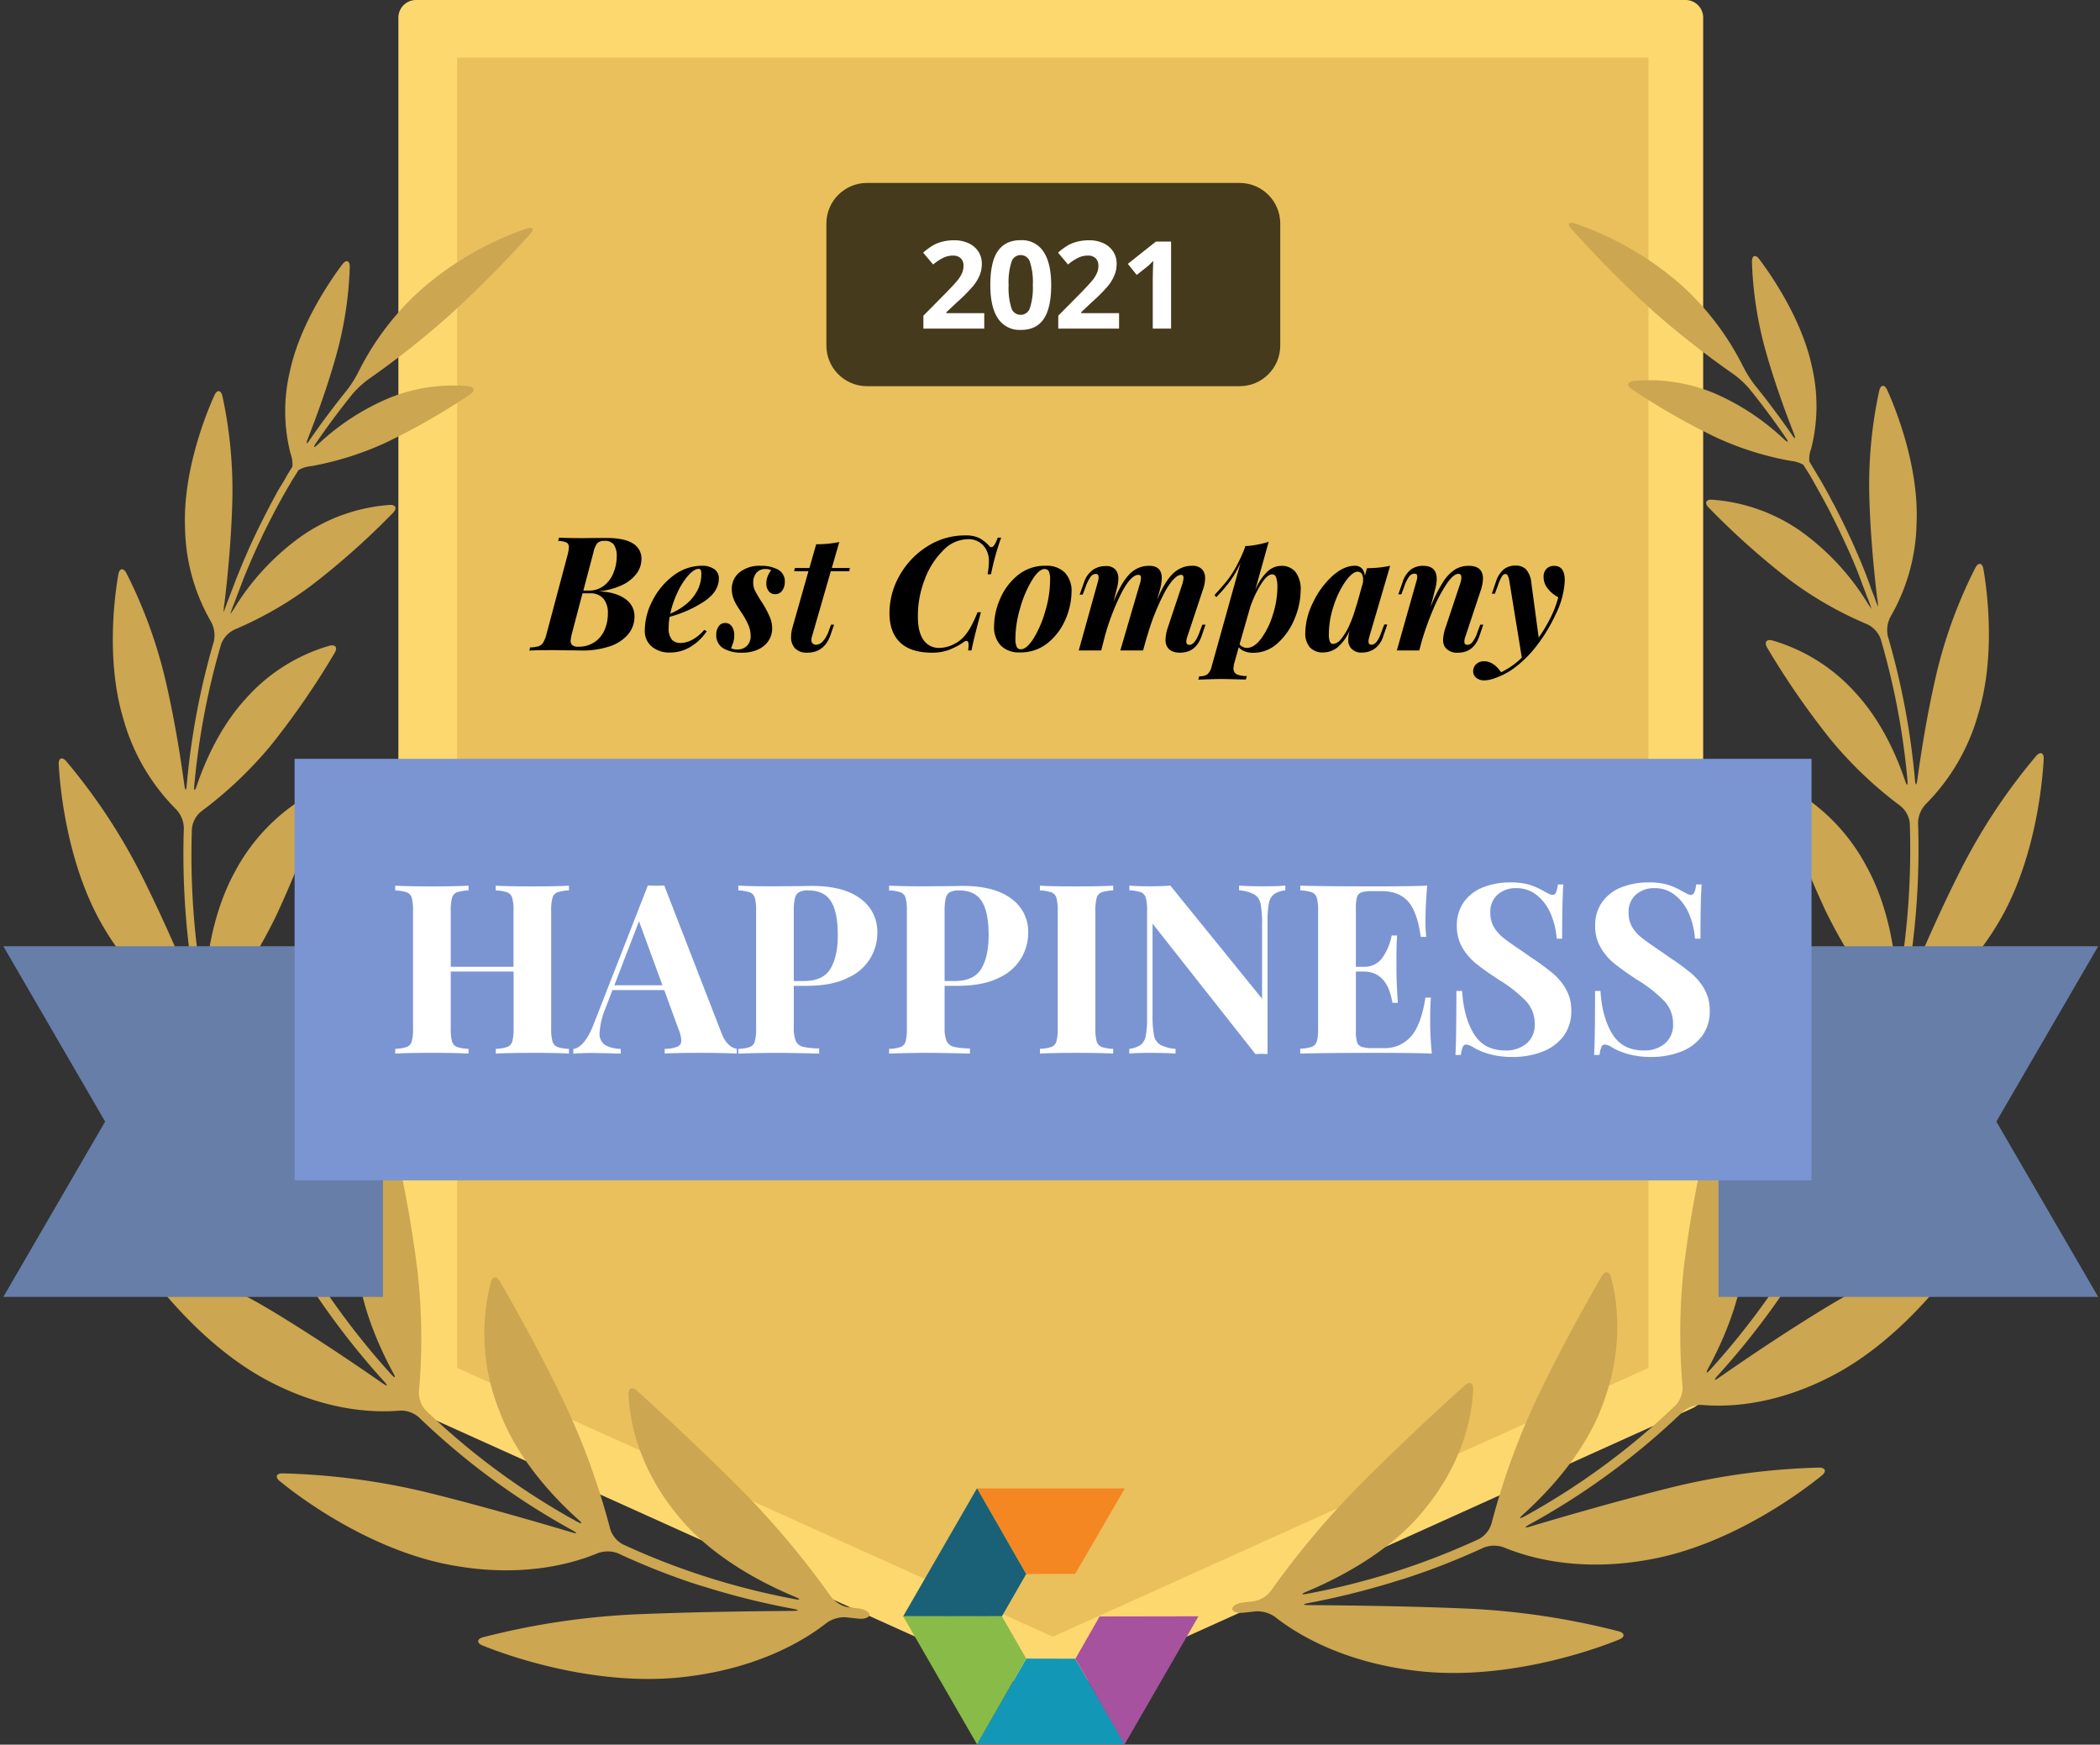 <svg width="620" height="515" fill="none" xmlns="http://www.w3.org/2000/svg"><rect width="100%" height="100%" fill="#333333" stroke="none"/><g clip-path="url(#clip0)"><path d="M497.6 410.95l-187.38 84.54-187.38-84.54V5.19H497.6v405.76z" fill="#FDD86F"/><path d="M310.22 500.68a5.358 5.358 0 0 1-2.13-.47l-187.36-84.54a5.189 5.189 0 0 1-3.11-4.66V5.19a5.222 5.222 0 0 1 1.54-3.678A5.217 5.217 0 0 1 122.85 0h374.8a5.19 5.19 0 0 1 5.19 5.19V411a5.18 5.18 0 0 1-.869 2.788 5.179 5.179 0 0 1-2.241 1.872l-187.37 84.6a5.423 5.423 0 0 1-2.14.42zM127.98 407.6l182.2 82.19 182.2-82.19V10.39h-364.4V407.6z" fill="#FDD86F"/><path d="M134.98 403.79V17h351.71v386.79l-175.86 79.34-175.85-79.34z" fill="#E9C05B"/><path d="M245.27 471.23a252.107 252.107 0 0 0-25.35-30.38c-13.68-13.79-26.7-25.66-31.94-30.39-1.36-1.21-2.48-.73-2.41 1.08.23 6.22 2.07 20.65 14.51 35.77 9.53 11.82 24.07 19.64 34.69 24.07 1.67.7 1.56 1-.18.64a214.15 214.15 0 0 1-50.72-16.16 7.782 7.782 0 0 1-3.73-4.59 213.534 213.534 0 0 0-12.78-35.61c-7.92-16.74-16.35-31.49-19.83-37.48-.92-1.56-2.15-1.45-2.62.31a61.2 61.2 0 0 0 2.48 37.88c5.07 13.75 15.42 25.06 23.32 32.17 1.36 1.19 1.19 1.46-.4.59a211.535 211.535 0 0 1-44.62-32.83 7.728 7.728 0 0 1-2-5.56c1.04-11.815.9-23.703-.42-35.49a350.645 350.645 0 0 0-7.22-39.5c-.42-1.76-1.55-2-2.58-.45a60.301 60.301 0 0 0-8.3 34.95c.64 13.53 6.22 26.34 10.88 34.94.89 1.56.63 1.79-.59.45a222.588 222.588 0 0 1-31.82-45.35 7.669 7.669 0 0 1-.15-5.91 168.328 168.328 0 0 0 10.54-33.54 332.273 332.273 0 0 0 4.95-39.52c.11-1.8-1-2.39-2.35-1.23a59.472 59.472 0 0 0-18.38 30.53c-3.47 13.14-2.12 27.08-.28 36.64.34 1.77 0 1.88-.7.23A232.842 232.842 0 0 1 62.5 304a7.539 7.539 0 0 1 1.39-5.72 150.236 150.236 0 0 0 17.57-27.81 297.558 297.558 0 0 0 13.77-35.16c.54-1.73-.38-2.57-2-1.76a56.999 56.999 0 0 0-23.81 23.65c-6.23 11.28-8.32 24.47-8.91 33.67-.12 1.81-.43 1.84-.74 0a229.044 229.044 0 0 1-3.11-46.26 7.543 7.543 0 0 1 2.83-5.15 118.865 118.865 0 0 0 20.42-19.36 234.573 234.573 0 0 0 18.91-27.4c.92-1.55.22-2.56-1.56-2.09a52.569 52.569 0 0 0-24.63 15.55c-7.42 8.05-12 18.27-14.53 25.75-.59 1.73-.9 1.67-.73-.14a219.13 219.13 0 0 1 7.92-41.63 7.771 7.771 0 0 1 4-4.32 108.591 108.591 0 0 0 22.89-13.19 226.146 226.146 0 0 0 23.87-21.26c1.26-1.31.81-2.43-1-2.32a52 52 0 0 0-26.07 9.24 72.997 72.997 0 0 0-19.44 20.65c-.46.812-.98 1.588-1.56 2.32a1.6 1.6 0 0 1 .16-.48c.31-.91.62-1.79 1-2.69.38-.9.63-1.75 1-2.63l1-2.66 1-2.61c.38-.89.73-1.78 1.11-2.65l1.1-2.6 1.17-2.62c.39-.86.79-1.71 1.2-2.57l1.22-2.61 1.28-2.54c.44-.85.87-1.72 1.32-2.58.45-.86.87-1.68 1.32-2.5l1.4-2.57c.47-.84.94-1.66 1.42-2.49.48-.83 1-1.69 1.46-2.53l1.56-2.46.42-.68a8.35 8.35 0 0 1 3.67-1.17 91.592 91.592 0 0 0 21.91-6.86 194.015 194.015 0 0 0 25.13-14.38c1.56-1 1.28-2.17-.53-2.37a49.836 49.836 0 0 0-24.06 3.75 70.525 70.525 0 0 0-20.34 13.39c-1.32 1.23-1.55 1-.54-.45 3.333-4.88 6.89-9.66 10.67-14.34a27.282 27.282 0 0 1 4.72-4.39 258.618 258.618 0 0 0 23.23-18.27 334.264 334.264 0 0 0 24.6-24.7c1.21-1.36.76-2.09-.95-1.56a92.928 92.928 0 0 0-31.1 17.87 81.064 81.064 0 0 0-18.67 24.4 34.683 34.683 0 0 1-3.47 5.51 239.828 239.828 0 0 0-10.88 14.54c-1 1.55-1.26 1.37-.61-.31 2.44-6.22 5.68-15 8.26-24.19a110 110 0 0 0 4.11-26.54c0-1.82-1.06-2.18-2.15-.74-4 5.31-12.68 18.15-15.55 31.71a50.62 50.62 0 0 0 .2 24.19 9.11 9.11 0 0 1 .56 3.84l-.44.73c-.49.81-1 1.56-1.46 2.43-.46.87-1 1.72-1.55 2.61-.55.89-1 1.63-1.4 2.44l-1.43 2.64-1.31 2.52c-.47.89-.9 1.78-1.35 2.68-.45.9-.84 1.66-1.25 2.49-.41.83-.85 1.8-1.27 2.69-.42.89-.8 1.69-1.18 2.53-.38.84-.75 1.78-1.17 2.71-.42.93-.75 1.69-1.1 2.55-.35.86-.75 1.82-1.12 2.74-.37.92-.7 1.71-1 2.56-.3.85-.72 1.84-1.06 2.76-.34.92-.64 1.72-1 2.58l-1 2.78c-.03.184-.087.363-.17.53a10.09 10.09 0 0 1 .22-2.74c.9-7.54 2-18.66 2.3-30a130.998 130.998 0 0 0-2.94-31.1c-.41-1.76-1.56-1.87-2.32-.22-3 6.61-9.44 23.33-8.69 39.53a57.11 57.11 0 0 0 7.63 27.31 8.42 8.42 0 0 1 .86 5.9 219.486 219.486 0 0 0-8 42.36c-.16 1.81-.45 1.81-.7 0-1.09-8-2.91-19.63-5.65-31.27a140.888 140.888 0 0 0-11.5-31.35c-.84-1.55-2-1.41-2.33.38-1.3 7.38-3.57 26.29 1.55 43a60.876 60.876 0 0 0 15.48 26.4 8.26 8.26 0 0 1 2.3 5.48c-.53 15.786.56 31.586 3.25 47.15.31 1.79 0 1.87-.67.2-3.54-8.63-9.11-21.54-15.55-34.29a173.616 173.616 0 0 0-21.77-32.75c-1.19-1.37-2.29-.92-2.2.89.44 8.36 2.87 31.1 13.67 48.85 8.9 14.83 19.44 22.11 25.4 25.33a8.21 8.21 0 0 1 3.57 4.66 233.449 233.449 0 0 0 15.07 44.47c.74 1.65.49 1.8-.61.36-6-7.78-15-19.38-24.88-30.56a185.857 185.857 0 0 0-31.11-28c-1.55-1-2.46-.32-1.93 1.42 2.48 8.4 10.86 31.38 26.85 46.93 13.17 13 26 17.45 32.93 19a7.998 7.998 0 0 1 4.68 3.57 225.985 225.985 0 0 0 32.43 46.19c1.21 1.34 1 1.55-.47.53-8.15-5.68-20.22-13.84-32.75-21.42a181.83 181.83 0 0 0-37.89-17.1c-1.72-.53-2.44.45-1.41 1.94 4.9 7.2 19.8 26.66 39.72 36.59 16.57 8.37 30.26 8.67 37.37 8.07a8.112 8.112 0 0 1 5.62 1.9 213.514 213.514 0 0 0 45.38 33.41c1.55.87 1.55 1.13-.25.6-10.39-3.11-25.83-7.57-41.34-11.46a204.863 204.863 0 0 0-44-5.94c-1.82 0-2.24 1.12-.82 2.27 7 5.77 28.41 21.31 52.42 25.13 20 3.33 34.37-.88 41.43-3.81a8.515 8.515 0 0 1 6 0 212.632 212.632 0 0 0 21.16 8.5c1.71.57 3.11 1 3.11 1s1.41.42 3.11.95a226.815 226.815 0 0 0 24.38 5.95c1.78.35 1.76.59 0 .61-11.74.09-29.2.3-46.08 1a220.751 220.751 0 0 0-45.57 6.8c-1.74.49-1.82 1.68-.14 2.38 8.64 3.53 34.69 12.44 60.44 9.22 21.52-2.63 34.91-10.89 41.18-15.82a9.071 9.071 0 0 1 5.79-1.69c1.21.15 2.42.28 3.64.4 1.8.19 3.26-.36 3.26-1.17 0-.81-1.46-1.64-3.25-1.85l-3.11-.37a8.35 8.35 0 0 1-5.07-3.18zm129.89-1.56a252.188 252.188 0 0 1 25.37-30.37c13.68-13.8 26.7-25.66 32-30.39 1.33-1.21 2.45-.73 2.39 1.07-.23 6.22-2 20.65-14.52 35.77-9.52 11.82-24.06 19.64-34.67 24.08-1.68.7-1.56 1 .17.63a214.125 214.125 0 0 0 50.72-16.15 7.782 7.782 0 0 0 3.73-4.59 212.445 212.445 0 0 1 12.78-35.62c7.92-16.73 16.35-31.49 19.83-37.48.92-1.55 2.15-1.44 2.61.31 1.67 6 4.25 20.22-2.47 37.89-5.12 13.75-15.47 25.05-23.37 32.18-1.35 1.2-1.18 1.46.41.59a212.063 212.063 0 0 0 44.62-32.83 7.713 7.713 0 0 0 2-5.55c-1.04-11.815-.9-23.703.42-35.49a355.95 355.95 0 0 1 7.23-39.41c.42-1.76 1.63-2 2.58-.45a60.113 60.113 0 0 1 8.29 34.94c-.64 13.53-6.22 26.35-10.89 35-.87 1.56-.62 1.79.59.45a222.079 222.079 0 0 0 31.82-45.35 7.613 7.613 0 0 0 .16-5.91 169.886 169.886 0 0 1-10.55-33.54 332.656 332.656 0 0 1-5-39.52c-.11-1.81 1-2.4 2.37-1.23a59.507 59.507 0 0 1 18.38 30.43c3.48 13.15 2.13 27.08.3 36.65-.35 1.77 0 1.88.69.23a232.213 232.213 0 0 0 14.83-43.62 7.573 7.573 0 0 0-1.4-5.72 149.87 149.87 0 0 1-17.6-27.81 299.304 299.304 0 0 1-13.76-35.16c-.55-1.73.37-2.57 2-1.76a57.005 57.005 0 0 1 23.76 23.66c6.31 11.32 8.4 24.51 9 33.67.11 1.8.42 1.83.73 0a229.107 229.107 0 0 0 3.13-46.27 7.555 7.555 0 0 0-2.83-5.15 118.217 118.217 0 0 1-20.38-19.36 235.283 235.283 0 0 1-18.91-27.34c-.91-1.56-.21-2.57 1.56-2.1a52.743 52.743 0 0 1 24.62 15.55c7.43 8.06 12 18.28 14.52 25.76.59 1.72.9 1.66.73-.14a218.48 218.48 0 0 0-7.91-41.64 7.802 7.802 0 0 0-4-4.32 107.932 107.932 0 0 1-23-13.19 226.272 226.272 0 0 1-23.79-21.26c-1.28-1.3-.83-2.42 1-2.31a52.148 52.148 0 0 1 26.1 9.23 73.051 73.051 0 0 1 19.43 20.66c.469.803.99 1.575 1.56 2.31a1.696 1.696 0 0 0-.16-.48c-.31-.9-.62-1.79-1-2.69-.38-.9-.64-1.74-1-2.63-.36-.89-.67-1.77-1-2.66l-1-2.61c-.35-.89-.73-1.77-1.08-2.64l-1.12-2.6-1.2-2.63c-.39-.85-.79-1.71-1.2-2.57-.41-.86-.81-1.74-1.24-2.61-.43-.87-.83-1.68-1.26-2.53l-1.3-2.58c-.43-.84-.89-1.68-1.34-2.51l-1.4-2.56-1.4-2.49-1.43-2.54-1.55-2.45-.42-.69a8.71 8.71 0 0 0-3.67-1.17 90.832 90.832 0 0 1-21.91-6.85 195.337 195.337 0 0 1-25.14-14.39c-1.55-1-1.27-2.16.53-2.36a49.9 49.9 0 0 1 24.17 3.74 70.912 70.912 0 0 1 20.22 13.39c1.32 1.23 1.55 1 .54-.45-3.333-4.88-6.89-9.66-10.67-14.34a27.094 27.094 0 0 0-4.76-4.38 263.612 263.612 0 0 1-23.32-18.27 336.234 336.234 0 0 1-24.56-24.67c-1.21-1.35-.76-2.08 1-1.56a93.308 93.308 0 0 1 31.11 17.87 81.202 81.202 0 0 1 18.66 24.41 34.178 34.178 0 0 0 3.47 5.5c3.84 4.753 7.467 9.6 10.88 14.54 1 1.56 1.26 1.37.61-.31-2.44-6.22-5.68-15-8.26-24.18a110.53 110.53 0 0 1-4.1-26.55c0-1.82 1.06-2.18 2.14-.73 4 5.3 12.69 18.15 15.56 31.71a51.1 51.1 0 0 1-.19 24.18 9 9 0 0 0-.58 3.84l.44.74 1.46 2.42c.51.86 1 1.73 1.56 2.61l1.38 2.45c.48.88 1 1.75 1.43 2.64.43.89.89 1.65 1.32 2.47.43.82.91 1.78 1.36 2.68.45.9.84 1.66 1.24 2.49l1.29 2.69 1.17 2.53c.4.9.81 1.81 1.19 2.71.38.9.75 1.69 1.11 2.55l1.12 2.73c.35.86.69 1.71 1 2.57.31.86.71 1.84 1 2.75.29.91.64 1.73 1 2.59l1 2.78.19.53c.02-.919-.06-1.838-.24-2.74-.9-7.54-2-18.66-2.3-30a130.993 130.993 0 0 1 2.94-31.1c.41-1.76 1.56-1.87 2.32-.22 3 6.61 9.44 23.33 8.69 39.53a57.098 57.098 0 0 1-7.62 27.33 8.381 8.381 0 0 0-.85 5.89 222.053 222.053 0 0 1 8 42.37c.15 1.8.45 1.8.7 0 1.09-8 2.92-19.63 5.64-31.28a140.319 140.319 0 0 1 11.53-31.38c.85-1.56 2-1.42 2.33.37 1.29 7.39 3.56 26.3-1.56 43a60.85 60.85 0 0 1-15.42 26.44 8.262 8.262 0 0 0-2.3 5.47 230.678 230.678 0 0 1-3.26 47.16c-.31 1.78 0 1.86.67.2 3.55-8.63 9.12-21.54 15.63-34.29a173.744 173.744 0 0 1 21.85-32.76c1.19-1.37 2.29-.91 2.2.89-.44 8.37-2.86 31.1-13.67 48.85-8.9 14.84-19.43 22.11-25.4 25.33a8.18 8.18 0 0 0-3.65 4.67 234.031 234.031 0 0 1-15.07 44.46c-.75 1.65-.5 1.81.6.36 6-7.78 15-19.38 24.89-30.56a185.764 185.764 0 0 1 31.1-28c1.55-1 2.46-.33 1.93 1.41-2.55 8.34-11 31.37-26.92 46.86-13.18 12.95-26 17.45-32.94 19a7.999 7.999 0 0 0-4.75 3.53 225.238 225.238 0 0 1-32.42 46.18c-1.21 1.34-1 1.56.47.53 8.14-5.67 20.21-13.84 32.75-21.41a182.13 182.13 0 0 1 37.88-17.11c1.74-.53 2.44.45 1.43 1.95-4.91 7.2-19.79 26.65-39.73 36.59-16.55 8.37-30.24 8.69-37.33 8.07a8.076 8.076 0 0 0-5.61 1.9 214.029 214.029 0 0 1-45.4 33.38c-1.56.87-1.48 1.14.25.61 10.38-3.11 25.83-7.57 41.33-11.46a204.994 204.994 0 0 1 44-5.94c1.8 0 2.22 1.12.82 2.27-7.06 5.77-28.42 21.3-52.44 25.13-20 3.33-34.35-.89-41.43-3.81a8.465 8.465 0 0 0-5.95 0 212.523 212.523 0 0 1-21.2 8.44c-1.71.58-3.11 1-3.11 1s-1.42.42-3.11.95a229.498 229.498 0 0 1-24.37 6c-1.79.34-1.77.59 0 .61 11.74.09 29.21.29 46.08 1a219.97 219.97 0 0 1 45.57 6.75c1.74.5 1.82 1.68.14 2.38-8.63 3.53-34.68 12.44-60.42 9.22-21.54-2.62-34.93-10.88-41.2-15.81a9.082 9.082 0 0 0-5.79-1.7c-1.21.16-2.42.28-3.63.41-1.81.18-3.27-.36-3.27-1.17 0-.81 1.46-1.65 3.27-1.85l3.11-.37a8.282 8.282 0 0 0 4.97-2.99z" fill="#CCA650"/><path d="M288.4 439.36l14.62 25.26 14.41-.04 14.67-25.22h-43.7z" fill="#F58722"/><path d="M288.44 439.33l-21.83 37.84 29.19-.05 7.17-12.49-14.53-25.3z" fill="#1A6178"/><path d="M288.4 514.85h43.7l-14.67-25.23-14.41-.03-14.62 25.26z" fill="#1298B6"/><path d="M288.44 514.88l14.53-25.3-7.17-12.49-29.19-.05 21.83 37.84z" fill="#89BB48"/><path d="M324.65 477.15l-7.16 12.49 14.51 25.3 21.84-37.84-29.19.05z" fill="#A7529E"/><path d="M80.03 279.31H.98l30.06 51.76L.98 382.83h112.08V279.31H80.03zm539.44 0H507.38v103.52h112.09l-30.07-51.76 30.07-51.76z" fill="#667EA8"/><path d="M534.83 348.42V224H86.98V348.42h447.85z" fill="#7B95D3"/><path d="M167.98 311v-1.4a11.721 11.721 0 0 1-3.42-.56 2.45 2.45 0 0 1-1.44-1.61 13.565 13.565 0 0 1-.39-3.85v-34.72a13.565 13.565 0 0 1 .39-3.85 2.44 2.44 0 0 1 1.44-1.61 11.721 11.721 0 0 1 3.42-.56v-1.4c-2.28.14-5.827.21-10.64.21h-.6c-4.42 0-7.89-.08-10.38-.21v1.4c1.151.023 2.293.212 3.39.56a2.434 2.434 0 0 1 1.47 1.61c.313 1.258.445 2.555.39 3.85v16.52h-18.53v-16.52a13.635 13.635 0 0 1 .38-3.85 2.433 2.433 0 0 1 1.43-1.61 11.99 11.99 0 0 1 3.44-.56v-1.4c-2.527.14-6.05.21-10.57.21h-.55c-4.72 0-8.22-.08-10.52-.21v1.4a12.01 12.01 0 0 1 3.4.56 2.434 2.434 0 0 1 1.47 1.61c.309 1.259.437 2.555.38 3.85v34.72a13.635 13.635 0 0 1-.38 3.85 2.432 2.432 0 0 1-1.47 1.61 12.01 12.01 0 0 1-3.4.56v1.4c2.39-.14 6.07-.21 11.07-.21 4.52 0 8.043.07 10.57.21v-1.4a11.99 11.99 0 0 1-3.44-.56 2.438 2.438 0 0 1-1.43-1.61 13.635 13.635 0 0 1-.38-3.85v-16.8h18.55v16.8a13.565 13.565 0 0 1-.39 3.85 2.432 2.432 0 0 1-1.47 1.61 12.006 12.006 0 0 1-3.39.56v1.4c2.607-.14 6.273-.21 11-.21 4.813 0 8.36.07 10.64.21h-.04zm28.1-49.7l17 43.82.14.32a8.114 8.114 0 0 0 2 3 3.995 3.995 0 0 0 2.3 1.12V311c-2.8-.14-6.343-.21-10.63-.21h-.55c-4.493 0-7.857.07-10.09.21v-1.4h.34a10.059 10.059 0 0 0 3.43-.65 1.862 1.862 0 0 0 1.12-1.85 9.68 9.68 0 0 0-.84-3.36l-4.19-11.48h-15.29l-1.84 4.81-.16.43a22.492 22.492 0 0 0-1.8 7.34 3.995 3.995 0 0 0 1.58 3.61 9.521 9.521 0 0 0 4.66 1.15v1.4h-.95c-2.8-.107-5.38-.163-7.74-.17-2.14 0-3.92.07-5.31.21v-1.4h.2c2.2-.533 4.137-2.97 5.81-7.31l16-40.95h.15c.473.04 1.14.06 2 .06h.29c1.13 0 1.92 0 2.39-.07l-.02-.07zm-7.42 10.64l-7.28 18.9h14.2l-6.92-18.9zm29.32-10.5h.29c2.367.127 5.817.19 10.35.19l7.76-.07h.41c.84 0 1.78-.05 2.81-.05 6.3 0 11.107 1.25 14.42 3.75a11.895 11.895 0 0 1 5 10 14.365 14.365 0 0 1-8.57 13.3c-3.113 1.627-7.237 2.44-12.37 2.44h-3.72v12.55a9.715 9.715 0 0 0 .59 3.73 3.11 3.11 0 0 0 2.1 1.71c1.576.343 3.187.508 4.8.49V311c-5.75-.14-10-.21-12.81-.21-2.34 0-5.283.047-8.83.14l-2.23.07v-1.4h.34a11.22 11.22 0 0 0 3.05-.54 2.434 2.434 0 0 0 1.47-1.61c.313-1.258.445-2.555.39-3.85v-35.09a12.583 12.583 0 0 0-.38-3.5 2.432 2.432 0 0 0-1.47-1.61 12.006 12.006 0 0 0-3.39-.56l-.01-1.4zm20.72 1.4a5.859 5.859 0 0 0-2.77.49 2.725 2.725 0 0 0-1.22 1.75 14.782 14.782 0 0 0-.36 3.78v20.72h3c3.78 0 6.393-1.213 7.84-3.64s2.167-5.717 2.16-9.87c0-4.527-.667-7.86-2-10-1.333-2.14-3.547-3.217-6.64-3.23h-.01zm23.8-1.4h.3c2.373.127 5.823.19 10.35.19l7.76-.07h.41c.84 0 1.77-.05 2.81-.05 6.3 0 11.11 1.25 14.43 3.75a11.938 11.938 0 0 1 5 10 14.456 14.456 0 0 1-8.58 13.34c-3.12 1.6-7.25 2.4-12.39 2.4h-3.71v12.55a9.715 9.715 0 0 0 .59 3.73 3.11 3.11 0 0 0 2.1 1.71c1.573.343 3.18.507 4.79.49V311c-5.74-.14-10-.21-12.81-.21-2.327 0-5.263.047-8.81.14l-2.25.07v-1.4h.35a11.22 11.22 0 0 0 3.05-.54 2.434 2.434 0 0 0 1.47-1.61c.309-1.259.437-2.555.38-3.85v-35.09a12.583 12.583 0 0 0-.38-3.5 2.432 2.432 0 0 0-1.47-1.61 12.01 12.01 0 0 0-3.4-.56l.01-1.4zm20.72 1.4a5.829 5.829 0 0 0-2.76.49 2.725 2.725 0 0 0-1.22 1.75 14.782 14.782 0 0 0-.36 3.78v20.72h3c3.78 0 6.393-1.213 7.84-3.64s2.167-5.717 2.16-9.87c0-4.527-.667-7.86-2-10-1.333-2.14-3.553-3.217-6.66-3.23zM328.65 311v-1.4a11.998 11.998 0 0 1-3.43-.56 2.465 2.465 0 0 1-1.43-1.61 13.565 13.565 0 0 1-.39-3.85v-34.72a13.565 13.565 0 0 1 .39-3.85 2.465 2.465 0 0 1 1.43-1.61 11.998 11.998 0 0 1 3.43-.56v-1.4c-2.52.14-6.04.21-10.56.21h-.55c-4.72 0-8.223-.07-10.51-.21v1.4c1.151.023 2.293.212 3.39.56a2.434 2.434 0 0 1 1.47 1.61c.313 1.258.445 2.555.39 3.85v34.72a13.565 13.565 0 0 1-.39 3.85 2.432 2.432 0 0 1-1.47 1.61 12.006 12.006 0 0 1-3.39.56v1.4c2.373-.14 6.06-.21 11.06-.21 4.52 0 8.04.07 10.56.21zm45.57.14v-39.06c-.046-1.805.084-3.61.39-5.39a4.398 4.398 0 0 1 1.47-2.69 7.348 7.348 0 0 1 3.39-1.19v-1.4c-1.44.14-3.47.21-6.09.21h-.56c-2.953 0-5.287-.07-7-.21v1.4c1.584.081 3.132.501 4.54 1.23.481.313.891.722 1.204 1.203.314.48.524 1.021.616 1.587.34 2.001.484 4.031.43 6.06v21.91l-27.09-33.39c-1.69.14-3.69.21-6 .21-2.56 0-4.59-.07-6.09-.21v1.4a12.01 12.01 0 0 1 3.4.56 2.435 2.435 0 0 1 1.45 1.63c.309 1.259.437 2.555.38 3.85v31.5a27.88 27.88 0 0 1-.38 5.39 4.405 4.405 0 0 1-1.47 2.66 7.34 7.34 0 0 1-3.4 1.19V311c1.5-.14 3.53-.21 6.09-.21 3.22 0 5.75.07 7.56.21v-1.4a11.293 11.293 0 0 1-4.54-1.22 4.188 4.188 0 0 1-1.83-2.8 31.61 31.61 0 0 1-.41-6.06v-26.88l30.37 38.5 1.9-.07 1.67.07zm48.52-.14a94.052 94.052 0 0 1-.49-10.64c0-2.38.06-4.34.21-5.88h-1.62c-.84 5.407-2.273 9.243-4.3 11.51a10.237 10.237 0 0 1-8 3.4h-3.44a10.374 10.374 0 0 1-3.12-.39 2.088 2.088 0 0 1-1.32-1.37 10.603 10.603 0 0 1-.35-3.25v-17.6h2.23c4.72 0 7.56 3.08 8.55 9.24h1.6c-.28-4.25-.41-7.56-.41-9.94v-3.36c0-2.427.067-4.62.2-6.58h-1.6a17.232 17.232 0 0 1-2.7 6.51 6.462 6.462 0 0 1-5.64 2.73h-2.23V268a10.603 10.603 0 0 1 .35-3.25 2.081 2.081 0 0 1 1.32-1.35 10.395 10.395 0 0 1 3.15-.35h2.85c3.32 0 5.88 1 7.7 3 1.82 2 3.09 5.51 3.78 10.5h1.62a38.417 38.417 0 0 1-.22-4.76c0-3 .17-6.49.5-10.36-2.72.127-7.19.197-13.41.21h-2.7c-9.427 0-16.543-.07-21.35-.21v1.4c1.154.022 2.3.211 3.4.56a2.434 2.434 0 0 1 1.47 1.61c.309 1.259.437 2.555.38 3.85v34.72a13.635 13.635 0 0 1-.38 3.85 2.434 2.434 0 0 1-1.49 1.58c-1.1.349-2.246.538-3.4.56V311c5.053-.14 12.663-.21 22.83-.21 7.513 0 12.857.07 16.03.21zm23.79 1c3 .041 5.982-.482 8.79-1.54a14.065 14.065 0 0 0 6.27-4.58 12.158 12.158 0 0 0 2.31-7.53 12.638 12.638 0 0 0-1.51-6.26 17.011 17.011 0 0 0-3.89-4.73 68.48 68.48 0 0 0-6.5-4.76l-2.25-1.6c-2.61-1.73-4.54-3.09-5.81-4.09a12.16 12.16 0 0 1-2.94-3.33 8.49 8.49 0 0 1-1-4.27 6.677 6.677 0 0 1 2.13-5.21 8.005 8.005 0 0 1 5.56-1.93 9.389 9.389 0 0 1 6.13 2.14 13.93 13.93 0 0 1 4.06 5.56 23.017 23.017 0 0 1 1.72 7.21h1.6c0-7.507.12-12.84.36-16h-1.62a7.902 7.902 0 0 1-.56 2.35 1.082 1.082 0 0 1-1 .73 2.464 2.464 0 0 1-1-.28c-.4-.19-.85-.42-1.36-.7a22.091 22.091 0 0 0-4.41-2 19.45 19.45 0 0 0-5.81-.7 21.358 21.358 0 0 0-7.84 1.4 12.63 12.63 0 0 0-5.71 4.3 11.71 11.71 0 0 0-2.13 7.11 12.49 12.49 0 0 0 1.6 6.4 17.303 17.303 0 0 0 4.14 4.8c1.67 1.35 3.92 2.94 6.72 4.76a40.377 40.377 0 0 1 8 6.3 9.711 9.711 0 0 1 2.52 6.72 7.101 7.101 0 0 1-2.46 5.81 9.439 9.439 0 0 1-6.22 2c-4.16 0-7.243-1.62-9.25-4.86-2.007-3.24-3.173-7.477-3.5-12.71h-1.69c0 9.66-.093 15.96-.28 18.9h1.6a9.052 9.052 0 0 1 .56-2.35 1.082 1.082 0 0 1 1-.73 5.14 5.14 0 0 1 2.39 1 21.674 21.674 0 0 0 4.76 1.89c2.13.543 4.322.806 6.52.78zm40.88 0c3 .041 5.982-.482 8.79-1.54a14.005 14.005 0 0 0 6.26-4.58 12.1 12.1 0 0 0 2.32-7.53 12.649 12.649 0 0 0-1.51-6.26 17.011 17.011 0 0 0-3.89-4.73 67.551 67.551 0 0 0-6.51-4.76l-2.24-1.6c-2.607-1.733-4.54-3.097-5.8-4.09a12.002 12.002 0 0 1-3-3.33 8.39 8.39 0 0 1-1-4.27 6.673 6.673 0 0 1 2.13-5.21 8.005 8.005 0 0 1 5.56-1.93 9.389 9.389 0 0 1 6.13 2.14 13.93 13.93 0 0 1 4.06 5.56 22.69 22.69 0 0 1 1.71 7.21h1.62c0-7.507.117-12.84.35-16h-1.61a7.902 7.902 0 0 1-.56 2.35 1.082 1.082 0 0 1-1 .73 2.414 2.414 0 0 1-1-.28c-.4-.19-.85-.42-1.36-.7a22.091 22.091 0 0 0-4.41-2 19.45 19.45 0 0 0-5.81-.7 21.317 21.317 0 0 0-7.84 1.4 12.63 12.63 0 0 0-5.71 4.3 11.708 11.708 0 0 0-2.14 7.11 12.396 12.396 0 0 0 1.62 6.4 17.098 17.098 0 0 0 4.13 4.8 81.28 81.28 0 0 0 6.72 4.76 40.016 40.016 0 0 1 8 6.3 9.673 9.673 0 0 1 2.53 6.72 7.102 7.102 0 0 1-2.46 5.81 9.42 9.42 0 0 1-6.22 2c-4.16 0-7.243-1.62-9.25-4.86-2.007-3.24-3.173-7.477-3.5-12.71h-1.6c0 9.66-.093 15.96-.28 18.9h1.6a9.052 9.052 0 0 1 .56-2.35 1.082 1.082 0 0 1 1-.73 5.105 5.105 0 0 1 2.38 1 21.834 21.834 0 0 0 4.75 1.89c2.117.538 4.295.801 6.48.78z" fill="#fff"/><path d="M165.04 158.72h.28c1.65.08 3.93.13 6.86.13l4-.05H179.04c3.507 0 6.11.54 7.81 1.62a5.138 5.138 0 0 1 2.53 4.58 7.18 7.18 0 0 1-1.57 4.48 11.396 11.396 0 0 1-4.44 3.36 20.667 20.667 0 0 1-6.63 1.7c3.42.15 6 .9 7.85 2.25a6.098 6.098 0 0 1 2.73 5.08 8.131 8.131 0 0 1-2 5.52 12.097 12.097 0 0 1-5.47 3.45 25.008 25.008 0 0 1-8 1.18l-2.72-.05h-1c-1.59 0-3.11-.06-4.54-.06-3.17 0-5.59 0-7.29.14l.19-.94h.33a9.516 9.516 0 0 0 2.21-.36 2.401 2.401 0 0 0 1.34-1.08 9.928 9.928 0 0 0 1-2.58l6.21-23.31.07-.3a9.323 9.323 0 0 0 .3-2 1.438 1.438 0 0 0-.68-1.32 5.478 5.478 0 0 0-2.47-.47l.24-.97zm9 16.41h-2.06L168.85 187l-.06.24a10.864 10.864 0 0 0-.32 1.87 1.663 1.663 0 0 0 .52 1.34c.509.35 1.125.509 1.74.45a8.319 8.319 0 0 0 4.74-1.32 8.186 8.186 0 0 0 3-3.57 12.209 12.209 0 0 0 1-5 6.594 6.594 0 0 0-1.29-4.27 5.003 5.003 0 0 0-4.12-1.6l-.02-.01zm4.33-15.47a2.758 2.758 0 0 0-2 .66 6.5 6.5 0 0 0-1.15 2.68l-3 11.33h1.65a7.05 7.05 0 0 0 4.39-1.41 8.801 8.801 0 0 0 2.82-3.74 12.848 12.848 0 0 0 1-5 5.84 5.84 0 0 0-.83-3.38 3.173 3.173 0 0 0-2.86-1.14h-.02zm28.97 7.34a5.915 5.915 0 0 1 3.52 1 3.164 3.164 0 0 1 1.37 2.75c0 2.6-1.457 4.87-4.37 6.81a34.915 34.915 0 0 1-10.16 4.51 19.172 19.172 0 0 0-.28 3.2 5.31 5.31 0 0 0 .92 3.52 3.416 3.416 0 0 0 2.7 1 7.518 7.518 0 0 0 3.29-.92 11.756 11.756 0 0 0 3.57-2.94l.75.38-.24.37a14.853 14.853 0 0 1-4.29 4.09 11.456 11.456 0 0 1-6.37 1.84 8.001 8.001 0 0 1-5.31-1.74 5.994 5.994 0 0 1-2.07-4.89 19.081 19.081 0 0 1 2.26-8.65 21.004 21.004 0 0 1 6.15-7.4 13.942 13.942 0 0 1 8.56-2.93zm-1 .9c-.9 0-1.94.64-3.1 1.92a20.705 20.705 0 0 0-3.19 5 29.31 29.31 0 0 0-2.17 6.32 18.4 18.4 0 0 0 5.1-3.14 12.929 12.929 0 0 0 3-3.88c.72-1.451 1.09-3.05 1.08-4.67a2.824 2.824 0 0 0-.19-1.23.626.626 0 0 0-.246-.219.627.627 0 0 0-.324-.061l.04-.04zm12.8 24.76a10.986 10.986 0 0 0 4.67-.94 7.386 7.386 0 0 0 3.08-2.56 6.501 6.501 0 0 0 1.08-3.69 8.686 8.686 0 0 0-.63-3.2 30.758 30.758 0 0 0-2.14-4.09l-.66-1c-.78-1.26-1.34-2.23-1.67-2.92a5.276 5.276 0 0 1-.49-2.3 4.381 4.381 0 0 1 1-2.94 3.424 3.424 0 0 1 2.65-1.06 3.152 3.152 0 0 1 1.65.38 6.21 6.21 0 0 0-1 1.71 5.522 5.522 0 0 0-.43 2.19c-.029.812.222 1.61.71 2.26a2.279 2.279 0 0 0 1.88.89 2.42 2.42 0 0 0 2.11-1.08 4.105 4.105 0 0 0 .75-2.4 3.938 3.938 0 0 0-2-3.78 10.576 10.576 0 0 0-5.1-1.11 9.44 9.44 0 0 0-6.27 1.93 6.212 6.212 0 0 0-2.28 5c.006.872.155 1.736.44 2.56.345.955.805 1.865 1.37 2.71l1.1 1.69a21.567 21.567 0 0 1 2 3.62c.422.98.647 2.033.66 3.1a4 4 0 0 1-1.08 3 3.866 3.866 0 0 1-2.87 1.08 4.33 4.33 0 0 1-1.83-.33c.31-.78.55-1.45.71-2 .16-.603.237-1.226.23-1.85a4.42 4.42 0 0 0-.73-2.63 2.269 2.269 0 0 0-1.95-1 2.225 2.225 0 0 0-1.92 1 4.003 4.003 0 0 0-.71 2.4 4.47 4.47 0 0 0 2.21 4.16 10.847 10.847 0 0 0 5.46 1.2zm19.17 0c3.48 0 5.813-1.85 7-5.55l.94-2.72h-.89l-.71 1.92a8.829 8.829 0 0 1-1.71 3 2.766 2.766 0 0 1-2 1 1.42 1.42 0 0 1-1-.35 1.388 1.388 0 0 1-.38-1.05c.002-.318.049-.635.14-.94l5.59-19.37h5.46l.14-.94h-5.31l2.21-7.66a34.32 34.32 0 0 1-6.82.66l-2 7h-4.28l-.23.94h4.23l-4.71 16.58a10.274 10.274 0 0 0-.42 2.83 4.693 4.693 0 0 0 1.2 3.4 4.763 4.763 0 0 0 3.55 1.25zm36.9 0a14.053 14.053 0 0 0 4.88-.8 20.187 20.187 0 0 0 4.33-2.26c.262-.234.591-.381.94-.42.41 0 .61.41.61 1.22-.012.536-.059 1.07-.14 1.6h1c.38-2.1 1.307-5.86 2.78-11.28h-1a41.198 41.198 0 0 1-2.09 4.49 15.41 15.41 0 0 1-2.14 2.94 10.135 10.135 0 0 1-3.34 2.28 9.55 9.55 0 0 1-3.71.82 5.423 5.423 0 0 1-4.67-2.33c-1.12-1.55-1.67-3.88-1.67-7a29.792 29.792 0 0 1 2-10.83 23.65 23.65 0 0 1 5.45-8.6 10.236 10.236 0 0 1 7.17-3.32 5.807 5.807 0 0 1 5.55 3.06 7.197 7.197 0 0 1 .8 3.57 22.322 22.322 0 0 1-.38 3.71h1a76.245 76.245 0 0 1 3-10.81h-1c-.68 1.88-1.31 2.82-1.88 2.82a1.01 1.01 0 0 1-.7-.42 10.344 10.344 0 0 0-2.84-2.25 8.998 8.998 0 0 0-4.16-.8 20.503 20.503 0 0 0-11.42 3.36 24.12 24.12 0 0 0-8.11 8.69 22.295 22.295 0 0 0-2.86 10.9c0 3.76 1.05 6.643 3.15 8.65 2.1 2.007 5.25 3.01 9.45 3.01zM308.72 167a7.587 7.587 0 0 1 3.025.422A7.58 7.58 0 0 1 314.36 169a7.858 7.858 0 0 1 2 5.76 20.77 20.77 0 0 1-1.76 8 18.007 18.007 0 0 1-5.22 7 12.621 12.621 0 0 1-8.25 2.82 7.59 7.59 0 0 1-3.025-.422 7.58 7.58 0 0 1-2.615-1.578 7.858 7.858 0 0 1-2-5.76 20.698 20.698 0 0 1 1.76-8 17.94 17.94 0 0 1 5.22-7 12.621 12.621 0 0 1 8.25-2.82zm-.24.94c-1.16 0-2.43 1.12-3.8 3.34a32.956 32.956 0 0 0-3.48 8.18 32.357 32.357 0 0 0-1.41 9 5.912 5.912 0 0 0 .37 2.45 1.276 1.276 0 0 0 1.23.75c1.15 0 2.42-1.08 3.78-3.24a32.149 32.149 0 0 0 3.45-8.07 32.516 32.516 0 0 0 1.41-9.14 6.167 6.167 0 0 0-.37-2.56 1.255 1.255 0 0 0-1.18-.65v-.06zm39.91 24.72c3.1 0 5.21-1.62 6.34-4.84l1.18-3.43h-.93l-.84 2.25c-.91 2.48-1.9 3.71-3 3.71-.6 0-.9-.32-.9-1 .032-.464.126-.921.28-1.36l4.61-13.87c.411-1.098.634-2.258.66-3.43a3.717 3.717 0 0 0-.94-2.68 3.853 3.853 0 0 0-2.92-1 7.94 7.94 0 0 0-5.57 2.26c-1.613 1.5-3.203 4.117-4.77 7.85l.85-3a13.76 13.76 0 0 0 .56-3.43c0-2.45-1.23-3.67-3.71-3.67a7.876 7.876 0 0 0-5.8 2.45c-1.62 1.627-3.197 4.35-4.73 8.17l1-4c.26-.918.401-1.866.42-2.82a4 4 0 0 0-.89-2.72 3.686 3.686 0 0 0-2.92-1 6.508 6.508 0 0 0-3.73 1.13 7.281 7.281 0 0 0-2.61 3.71l-1.27 3.58h.89l.9-2.4c.338-1.01.82-1.967 1.43-2.84a1.928 1.928 0 0 1 1.53-.87c.56 0 .84.33.84 1a5.268 5.268 0 0 1-.23 1.37L318.49 192h6.63l1.22-4.75v.05a68.467 68.467 0 0 1 5-12.74c1.77-3.26 3.36-4.88 4.77-4.88.5 0 .75.29.75.89a6.633 6.633 0 0 1-.38 1.92L330.76 192h6.72l1.22-4.37v.14a67.34 67.34 0 0 1 5.43-13.47c1.8-3.08 3.35-4.62 4.63-4.62.44 0 .66.31.66.94a7.026 7.026 0 0 1-.38 1.87l-4.23 12.69a11.912 11.912 0 0 0-.7 3.67 3.832 3.832 0 0 0 .52 2.12c.68 1.12 1.94 1.69 3.76 1.69zm26.22-32.9l-4 14.33.2-.42a15.773 15.773 0 0 1 3.37-4.93 5.94 5.94 0 0 1 4-1.7 5.224 5.224 0 0 1 4.35 1.86 8.453 8.453 0 0 1 1.48 5.38 22.128 22.128 0 0 1-1.71 8.16 19.768 19.768 0 0 1-4.92 7.26 10.59 10.59 0 0 1-7.42 3 7.008 7.008 0 0 1-2.45-.42 4.145 4.145 0 0 1-1.78-1.23l-1.27 4.51-.08.28a6.14 6.14 0 0 0-.2 1.42 1.8 1.8 0 0 0 .94 1.78 7.177 7.177 0 0 0 3 .52l-.28 1h-1.5c-2.7-.08-4.59-.12-5.65-.13h-.28c-1.027 0-3.237.063-6.63.19l.29-1h.25a3.593 3.593 0 0 0 2.19-.61 4.504 4.504 0 0 0 1.22-2.3l8.51-30.51-.3.64a28.782 28.782 0 0 1-2.71 4.6 43.683 43.683 0 0 1-4.14 4.82l-.51-.61.37-.41a106.131 106.131 0 0 0 3.06-3.51 31.44 31.44 0 0 0 2.75-4.09 46.217 46.217 0 0 0 2.75-5.9l.14-.57h.69a30.301 30.301 0 0 0 6.31-1.26l-.04-.15zm1 9.77c-.94 0-2 .91-3.2 2.73a33.609 33.609 0 0 0-3.29 6.91l-3.15 11 .14.16a2.652 2.652 0 0 0 2 .92c1.47 0 2.9-.94 4.3-2.84a23.596 23.596 0 0 0 3.4-7 26.624 26.624 0 0 0 1.32-8 7.895 7.895 0 0 0-.4-3.05 1.27 1.27 0 0 0-1.13-.83h.01zm34.82-2.53l-6.16 21-.06.22c-.107.354-.168.72-.18 1.09 0 .69.3 1 .9 1 1.09 0 2.06-1.23 2.91-3.71l.85-2.25h.89l-1.18 3.43-.12.32a6.88 6.88 0 0 1-2.48 3.41 6.394 6.394 0 0 1-3.6 1.11 3.995 3.995 0 0 1-3.48-1.46 3.73 3.73 0 0 1-.66-2.35c.022-.938.167-1.869.43-2.77a13.659 13.659 0 0 1-3.55 5 6.763 6.763 0 0 1-4.3 1.55 4.998 4.998 0 0 1-3.93-1.53 6.258 6.258 0 0 1-1.34-4.25c.074-3.084.84-6.111 2.24-8.86a25.19 25.19 0 0 1 5.66-7.83c2.293-2.08 4.53-3.12 6.71-3.12a2.843 2.843 0 0 1 2.05.75 3.54 3.54 0 0 1 .91 2.26l.66-2.3h.68a33.443 33.443 0 0 0 6.14-.69l.01-.02zm-9.55 1.74c-1.06 0-2.28 1-3.64 2.87a27.213 27.213 0 0 0-3.48 7.19 26.673 26.673 0 0 0-1.43 8.37 5.77 5.77 0 0 0 .31 2.23.997.997 0 0 0 1 .68 3.361 3.361 0 0 0 2.28-1.43 17.817 17.817 0 0 0 2.49-4.14 36.62 36.62 0 0 0 2.18-6.42l-.23 1.13 2.07-7.38v-.1c.013-.2.013-.4 0-.6a3.273 3.273 0 0 0-.4-1.79 1.342 1.342 0 0 0-1.15-.57v-.04zm29.57 23.92c3.07 0 5.17-1.62 6.3-4.84l1.17-3.43h-.89l-.85 2.25a9.07 9.07 0 0 1-1.48 2.92 2.015 2.015 0 0 1-.653.558 2.015 2.015 0 0 1-.827.232c-.59 0-.89-.32-.89-1 .021-.465.116-.924.28-1.36l4.61-13.87a11.52 11.52 0 0 0 .61-3.34c0-2.5-1.41-3.76-4.23-3.76a7.66 7.66 0 0 0-4 1.08 11.83 11.83 0 0 0-3.57 3.74 41.717 41.717 0 0 0-3.69 7.45l1.45-5.69c.244-.886.372-1.801.38-2.72 0-2.567-1.333-3.853-4-3.86a5.995 5.995 0 0 0-3.67 1.13 7.638 7.638 0 0 0-2.4 3.71l-1.26 3.58h.89l.89-2.4c.323-1.034.809-2.01 1.44-2.89a1.998 1.998 0 0 1 1.57-.82c.53 0 .8.28.8.84a5.11 5.11 0 0 1-.28 1.51L412.4 192h6.63l.61-2.35a84.677 84.677 0 0 1 3.52-9.85 44.237 44.237 0 0 1 4-7.54c1.333-1.913 2.47-2.87 3.41-2.87.59 0 .89.36.89 1.08a6.786 6.786 0 0 1-.42 2l-4.23 12.69a12.05 12.05 0 0 0-.75 3.72 3.816 3.816 0 0 0 .61 2.21 4.346 4.346 0 0 0 3.78 1.57zm7.71 8.18a9.645 9.645 0 0 0 3.33-.71 20.873 20.873 0 0 0 5.95-3.24 32.941 32.941 0 0 0 5.29-5.08 47.728 47.728 0 0 0 6.53-10.41 24.608 24.608 0 0 0 2.72-10.08c0-2.847-1.033-4.273-3.1-4.28a3.04 3.04 0 0 0-2.3.87 3.216 3.216 0 0 0-.85 2.33 5.298 5.298 0 0 0 1.18 3.43 9.47 9.47 0 0 0 3.15 2.63 30.382 30.382 0 0 1-2.21 5.9 44.695 44.695 0 0 1-3.57 6l-2.17-16.12a6.993 6.993 0 0 0-1.55-4 4.266 4.266 0 0 0-3.15-1.13 5.483 5.483 0 0 0-3.4 1.08 7.853 7.853 0 0 0-2.38 3.76l-1.17 3.44h.89l.85-2.31c.313-.962.721-1.89 1.22-2.77.31-.47.64-.71 1-.71a.794.794 0 0 1 .72.45c.254.558.423 1.152.5 1.76l3.66 22.47a22.835 22.835 0 0 1-6.11 4.32c-1.5-2.16-3.18-3.24-5-3.24a3.352 3.352 0 0 0-2.33.82 2.699 2.699 0 0 0-.92 2.09 2.35 2.35 0 0 0 .87 1.93 3.671 3.671 0 0 0 2.35.8z" fill="#000"/><path d="M365.98 54h-110c-6.627 0-12 5.373-12 12v36c0 6.627 5.373 12 12 12h110c6.627 0 12-5.373 12-12V66c0-6.627-5.373-12-12-12z" fill="#463A1C"/><path d="M290.59 97v-4.57h-11.2v-.25l3.31-3.11c1.645-1.443 3.185-3 4.61-4.66.8-.962 1.454-2.037 1.94-3.19.417-1.06.628-2.19.62-3.33a6.538 6.538 0 0 0-1-3.62 6.84 6.84 0 0 0-2.89-2.46 9.769 9.769 0 0 0-4.26-.88 13.901 13.901 0 0 0-3.3.36 11.69 11.69 0 0 0-2.73 1 19.346 19.346 0 0 0-3.14 2.29l2.95 3.49a15.46 15.46 0 0 1 2.93-1.95 6.659 6.659 0 0 1 2.9-.68 3.329 3.329 0 0 1 2.28.75 2.932 2.932 0 0 1 .85 2.31 5.499 5.499 0 0 1-.38 2 9.085 9.085 0 0 1-1.27 2.1c-.58.76-1.83 2.11-3.74 4.07l-6.45 6.52V97h17.97zm10.76-26.1a7.579 7.579 0 0 1 6.72 3.37c1.52 2.253 2.28 5.547 2.28 9.88 0 4.487-.737 7.82-2.21 10-1.473 2.18-3.737 3.257-6.79 3.23a7.57 7.57 0 0 1-6.71-3.38c-1.5-2.22-2.253-5.507-2.26-9.86 0-4.533.733-7.867 2.2-10 1.47-2.14 3.72-3.24 6.77-3.24zm0 4.39a2.831 2.831 0 0 0-2.74 2.07 19.92 19.92 0 0 0-.83 6.79 19.91 19.91 0 0 0 .82 6.78 2.815 2.815 0 0 0 2.75 2 2.86 2.86 0 0 0 2.74-2.07c.673-2.183.958-4.468.84-6.75a19.32 19.32 0 0 0-.85-6.79 2.87 2.87 0 0 0-2.73-2.03zM330.39 97v-4.57h-11.2v-.25l3.3-3.11c1.647-1.443 3.191-3 4.62-4.66a12.618 12.618 0 0 0 1.93-3.19c.425-1.058.64-2.19.63-3.33a6.538 6.538 0 0 0-1-3.62 6.858 6.858 0 0 0-2.87-2.46 9.72 9.72 0 0 0-4.25-.88 14 14 0 0 0-3.31.36c-.944.22-1.858.556-2.72 1a19.785 19.785 0 0 0-3.15 2.29l2.95 3.49a15.231 15.231 0 0 1 2.94-1.95 6.63 6.63 0 0 1 2.9-.68 3.33 3.33 0 0 1 2.28.75 3.006 3.006 0 0 1 .85 2.31c0 .686-.132 1.365-.39 2a9.362 9.362 0 0 1-1.26 2.1c-.59.76-1.84 2.11-3.75 4.07l-6.45 6.52V97h17.95zm15.36 0V71.3h-4.47l-8.3 6.59 2.62 3.27 3-2.37c.35-.28 1-.87 1.88-1.78l-.09 2.68-.05 2.44V97h5.41z" fill="#fff"/></g><defs><clipPath id="clip0"><path fill="#fff" transform="translate(.98)" d="M0 0H618.49V514.94H0z"/></clipPath></defs></svg>